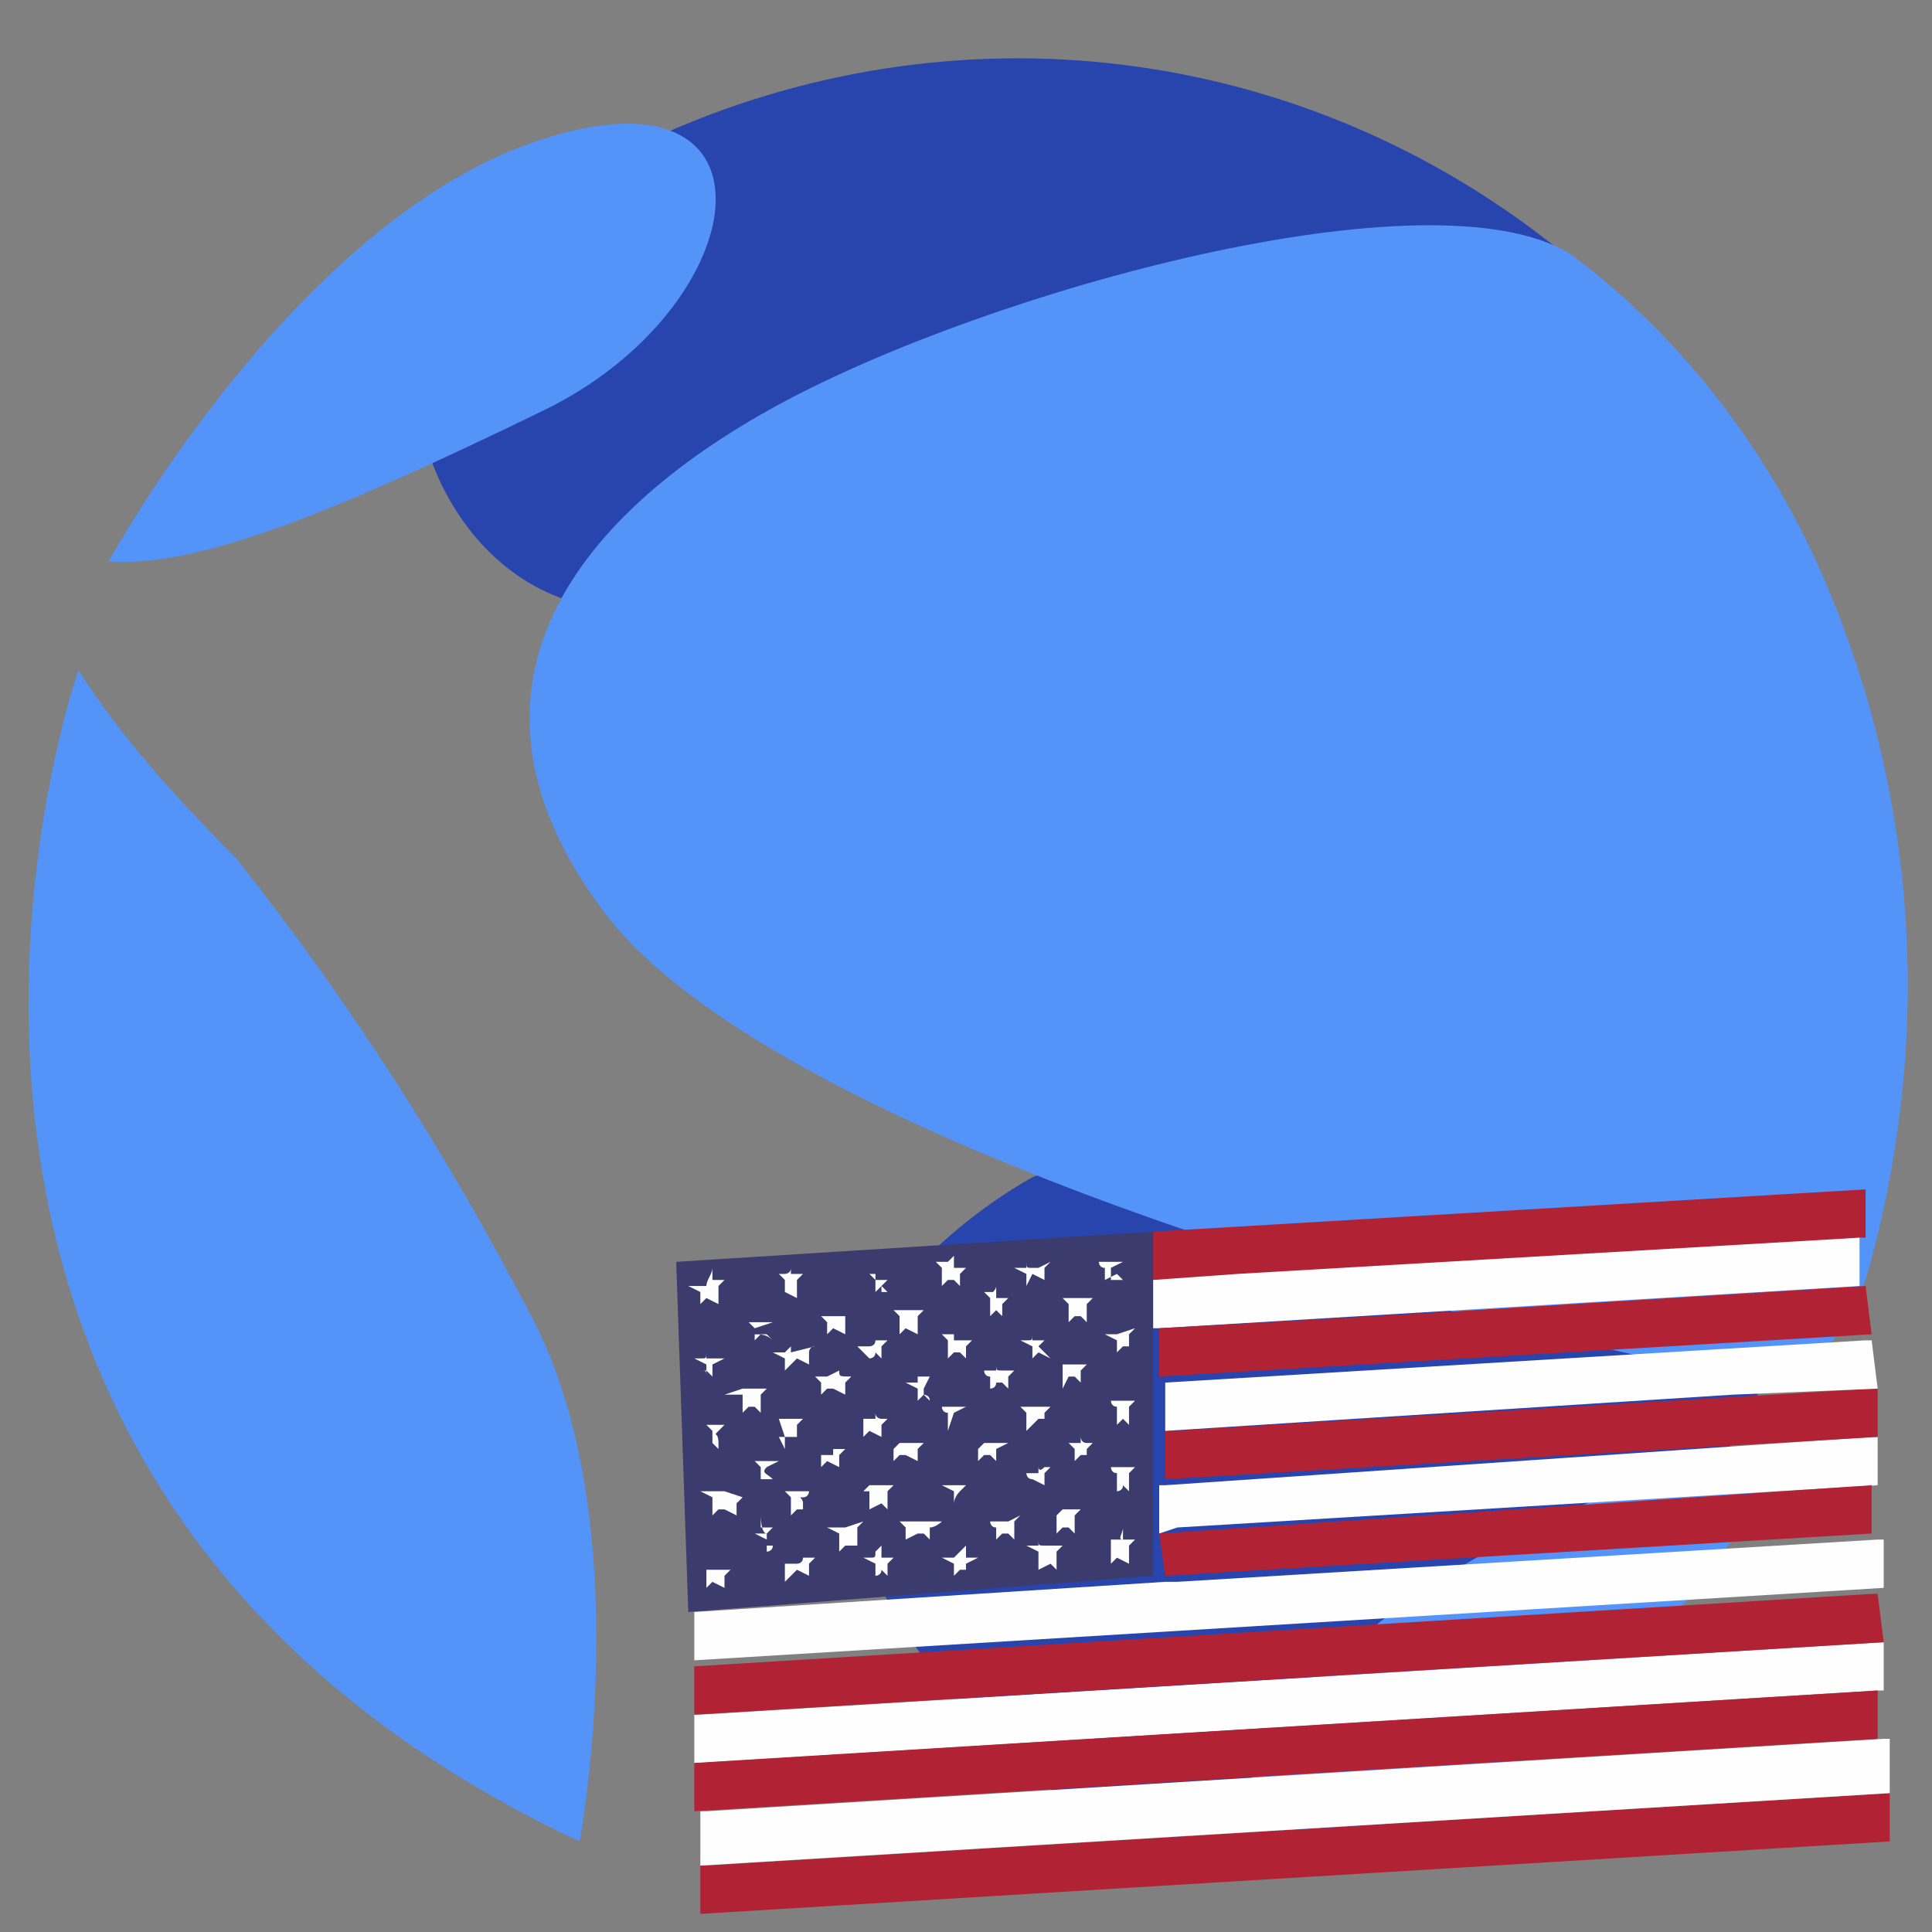 <?xml version="1.0" encoding="utf-8"?>
<!-- Generator: Adobe Illustrator 23.0.1, SVG Export Plug-In . SVG Version: 6.00 Build 0)  -->
<svg version="1.1" id="Layer_1" xmlns="http://www.w3.org/2000/svg" xmlns:xlink="http://www.w3.org/1999/xlink" x="0px" y="0px"
	 viewBox="0 0 32 32" style="enable-background:new 0 0 32 32;" xml:space="preserve">
<rect x="0" y="0" width="32" height="32" fill="#808080" stroke="none"/>
<style type="text/css">
	.st0{fill:#2844AD;}
	.st1{fill:#5493F7;}
	.st2{fill:#3C3B6E;}
	.st3{fill:#B12234;}
	.st4{fill:#FEFEFE;}
	.st5{fill:#FDFDFD;}
	.st6{fill:#FDFDFE;}
</style>
<path class="st0" d="M17.1,19.5c0,0-3.4,1.8-3.2,4.6c0.2,2.8,3.9,7.1,6.2,6.2c2.3-0.8,8.6-4.5,9.3-8.1s-5.7-5.4-5.7-5.4L17.1,19.5z
	 M25.9,4.2C21.6,0.7,15.8,0,10.8,2.3L7.1,7.5C7.5,8.7,8.4,9.7,9.6,10c2.1,0.7,11.3-2.8,11.3-2.8L25.9,4.2z"/>
<path class="st1" d="M1.8,9.3c0,0,3.1-5.7,7.2-7s3.5,2.8,0,4.5S3.3,9.4,1.8,9.3z M1.3,11.1c0,0-4.7,13.3,8.3,19.4c0,0,1-5.3-0.8-8.7
	c-1.4-2.7-3-5.2-4.9-7.6C2.9,13.2,2,12.2,1.3,11.1z M29.7,23.9c0,0-3.4,6.5-8.3,6.5c-0.5-0.2-0.8-0.7-0.6-1.2c0,0,0-0.1,0-0.1
	C21.1,28.2,24.2,24.9,29.7,23.9z M26,4.2c1.9,1.4,3.4,3.4,4.3,5.6c1.5,3.6,1.7,7.6,0.6,11.4c-0.8,2.2-2.1,1.6-4.9,1
	c-2.8-0.6-13.3-3.5-16-7.1s-0.6-6.5,2.9-8.4S23.7,2.8,26,4.2z"/>
<path class="st2" d="M11.4,26.7l-0.2-5.8l7.9-0.5v5.7c0,0.2,0,0,0,0L11.4,26.7C11.4,26.6,11.4,26.7,11.4,26.7z"/>
<path class="st3" d="M31.3,29.7v0.8c0,0.3,0,0,0,0l-19.7,1.2v-0.8h0.1L31.3,29.7C31.3,29.7,31.3,29.7,31.3,29.7z"/>
<path class="st4" d="M31.3,29.7L31.3,29.7l-19.7,1.2V30h0.1l19.5-1.2c0,0,0.1,0,0.1,0L31.3,29.7z M31.2,27.2V28h-0.1l-19.5,1.2
	c0,0-0.1,0-0.1,0v-0.8h0.1L31.2,27.2L31.2,27.2z"/>
<path class="st3" d="M31.2,27.2l-19.7,1.2v-0.8L31,26.4h0.1L31.2,27.2z"/>
<path class="st4" d="M31.2,26.3L31.2,26.3l-19.7,1.2v-0.8l7.8-0.5h0.2l11.6-0.7h0.1V26.3z"/>
<path class="st3" d="M11.5,29.2L31.1,28v0.8L11.5,30L11.5,29.2z M19.1,21.2v-0.8l11.8-0.7v0.8h-0.1l-11.5,0.8
	C19.2,21.2,19.2,21.2,19.1,21.2z"/>
<path class="st4" d="M19.1,21.2l1.4-0.1l10.3-0.6v0.8L19.2,22c0,0-0.1,0-0.1,0L19.1,21.2z M19.2,25.4v-0.8h0.1L31,23.8h0.1v0.8
	l-11.6,0.7C19.5,25.3,19.2,25.4,19.2,25.4z"/>
<path class="st3" d="M31.1,23.8l-11.8,0.7v-0.8h0.1L31,23h0.1L31.1,23.8z"/>
<path class="st4" d="M31.1,23l-2.4,0.1l-9.4,0.6v-0.8l11.6-0.7H31L31.1,23z"/>
<path class="st3" d="M19.2,25.4L31,24.6v0.8l-11.7,0.7L19.2,25.4z M31,22.1L31,22.1l-11.8,0.7V22l3.6-0.2l8.1-0.5L31,22.1z"/>
<path class="st5" d="M17.1,24.8v-0.3c-0.1,0-0.1-0.1-0.1-0.1h0.2v-0.2v0.1c0,0,0,0.1,0.1,0h0.1l-0.1,0.1c0,0.1,0,0.1,0,0.2l-0.2-0.1
	V24.8z M13,24.7h0.2c0-0.1,0-0.1,0-0.2v0.2c0,0.1,0,0,0,0h0.2c0,0,0,0.1-0.1,0.1c-0.1,0,0,0,0,0.1c0,0,0,0.1,0,0.1L13.2,25
	c0,0-0.1,0.1-0.1,0.1c0-0.1,0-0.1,0-0.2v-0.1l-0.1-0.1L13,24.7z M15.4,23.2l-0.1-0.1l-0.1,0.1c0-0.1,0-0.1,0-0.2L15,22.9h0.2
	c0-0.1,0-0.1,0-0.2v0.1h0.2L15.3,23c0,0,0,0.1,0,0.1C15.3,23.1,15.4,23.1,15.4,23.2z M13,21.5v-0.3l-0.1-0.1H13c0,0,0.1,0,0.1-0.1
	c0,0,0-0.1,0-0.1c0,0.1,0,0.1,0,0.2h0.2c0,0-0.1,0.1-0.1,0.1v0.1c0,0.1,0,0.1,0,0.2L13,21.4L13,21.5z M17.4,20.9L17.3,21
	c0,0,0,0.1,0,0.1c0,0,0,0,0,0v0.1l-0.2-0.1L17,21.3v-0.2L16.8,21h0.2c0-0.1,0-0.1,0-0.2v0.1c0,0.1,0,0.1,0.1,0.1h0.1L17.4,20.9z
	 M12.3,23h0.2v-0.2c0,0.1,0,0.1,0,0.2h0.2c0,0-0.1,0.1-0.1,0.1v0.3l-0.1-0.1h-0.1l-0.1,0.1c0-0.1,0-0.1,0-0.2v-0.1H12L12.3,23z
	 M16.8,22.7l-0.1,0.1c0,0.1,0,0.1,0,0.2l-0.1-0.1h-0.1c0,0.1-0.1,0.1-0.1,0.1v-0.2c0,0,0,0,0,0c-0.1,0-0.1-0.1-0.1-0.1h0.2
	c0-0.1,0-0.1,0-0.2v0.1c0,0.1,0,0.1,0.1,0.1h0.1L16.8,22.7z"/>
<path class="st6" d="M18.6,24.1c0,0.1,0,0.1,0,0.2h0.2l-0.1,0.1v0.1c0,0.1,0,0.1,0,0.2l-0.1-0.1c0,0.1-0.1,0.1-0.1,0.1v-0.3
	c-0.1,0-0.1-0.1-0.1-0.1h0.2L18.6,24.1z M14.4,24.6h0.2c0-0.1,0-0.1,0-0.2v0.2h0.2l-0.1,0.1v0.1c0,0.1,0,0.1,0,0.2l-0.1-0.1L14.4,25
	v-0.2c0,0,0-0.1,0-0.1h-0.1L14.4,24.6z"/>
<path class="st5" d="M11.8,21c0,0.1,0,0.1,0,0.2H12l-0.1,0.1v0.1c0,0.1,0,0.1,0,0.2l-0.2-0.1l-0.1,0.1v-0.2l-0.2-0.1h0.3
	C11.7,21.2,11.8,21.1,11.8,21z M14.7,21.4l-0.1-0.1l-0.1,0.1c0-0.1,0-0.1,0-0.2l-0.1-0.1h0.1V21c0,0.1,0,0.1,0,0.2h0.2l-0.1,0.1v0.1
	C14.5,21.4,14.6,21.4,14.7,21.4z M15.8,20.8c0,0.1,0,0.1,0,0.2H16l-0.1,0.1v0.2l-0.1-0.1h-0.1l-0.1,0.1c0-0.1,0-0.1,0-0.2V21
	l-0.1-0.1h0.2L15.8,20.8z M18.6,21.2l-0.1-0.1l-0.2,0.1c0-0.1,0-0.1,0-0.2c-0.1,0-0.1-0.1-0.1-0.1h0.2c0-0.1,0-0.1,0-0.2
	c0,0.1,0,0.1,0,0.2c0.1,0,0.1,0,0.2,0L18.4,21c0,0.1,0,0.1,0,0.2H18.6z M15.8,24.9v-0.2l-0.2-0.1h0.2v-0.2v0.2c0,0,0,0,0,0H16
	l-0.1,0.1C15.8,24.8,15.8,24.9,15.8,24.9L15.8,24.9l-0.2,0L15.8,24.9z M12.3,24.8l-0.1,0.1c0,0.1,0,0.1,0,0.2L12,25h-0.1l-0.1,0.1
	c0-0.1,0-0.1,0-0.2v-0.1l-0.2-0.1h0.2c0-0.1,0-0.1,0-0.2v0.2H12L12.3,24.8z M17.6,23c0-0.1,0-0.1,0-0.2v-0.2h0.2v-0.2v0.2
	c0.1,0,0.1,0,0.2,0l-0.1,0.1c0,0.1,0,0.1,0,0.2l-0.1-0.1h-0.1L17.6,23z M13.9,22.7c0,0.1,0,0.1,0.2,0.1L14,22.9c0,0.1,0,0.1,0,0.2
	L13.8,23h-0.1l-0.1,0.1c0-0.1,0-0.1,0-0.2l-0.1-0.1h0.2L13.9,22.7z"/>
<path class="st4" d="M14.6,25.6c0,0.1,0,0.1,0,0.2h0.2l-0.1,0.1V26c0,0,0,0.1,0,0.1L14.6,26c0,0.1-0.1,0.1-0.1,0.1v-0.2
	c0-0.1,0,0,0,0l-0.2-0.1h0.1c0.1,0,0.1,0,0.1-0.1C14.5,25.7,14.6,25.6,14.6,25.6z"/>
<path class="st6" d="M11.7,26h0.2v-0.2c0,0.1,0,0.1,0,0.2h0.2l-0.1,0.1c0,0.1,0,0.1,0,0.2l-0.2-0.1l-0.1,0.1v-0.2L11.7,26z
	 M15.8,26.1v-0.2c0,0,0,0,0,0l-0.2-0.1h0.2l0.2-0.2c0,0.1,0,0.1,0,0.2c0.1,0,0.1,0,0.2,0L16,25.9c0,0.1,0,0.1,0,0.2l0-0.1h-0.1
	L15.8,26.1L15.8,26.1z M18.6,25.3v0.2c0,0.1,0,0,0,0h0.2l-0.1,0.1v0.3l-0.2-0.1l-0.1,0.1v-0.2l0-0.2h0.2
	C18.5,25.5,18.6,25.4,18.6,25.3z"/>
<path class="st4" d="M13.5,22.3c-0.1,0-0.1,0.1-0.1,0.1c0,0.1,0,0.1,0,0.2l-0.2-0.1L13,22.7c0-0.1,0-0.1,0-0.2l-0.2-0.1
	c0.1,0,0.1,0,0.2,0c0,0,0,0,0.1-0.1c0,0,0-0.1,0-0.1c0,0.1,0,0.1,0,0.2L13.5,22.3z M17.4,22.5l-0.2-0.1l-0.1,0.1v-0.2l-0.2-0.1H17
	c0.1,0,0.1,0,0.1-0.1v-0.1v0.2h0.2l-0.1,0.1L17.4,22.5z M12.8,24.5L12.8,24.5L12.8,24.5l-0.2,0v-0.2c0-0.1,0,0,0,0l-0.1-0.1h0.2
	c0-0.1,0-0.1,0-0.2v0.2h0.2l-0.2,0.1C12.6,24.4,12.7,24.4,12.8,24.5z M18.8,22l-0.1,0.1c0,0.1,0,0.1,0,0.2h-0.1l-0.1,0.1v-0.2
	l-0.2-0.1h0.2c0-0.1,0-0.1,0-0.2c0,0.1,0,0.1,0,0.2L18.8,22z M16.3,23.9h0.2v-0.2c0,0.1,0,0.1,0,0.2h0.2L16.5,24c0,0.1,0,0.1,0,0.2
	l-0.1-0.1h-0.1l-0.1,0.1V24L16.3,23.9z M14.2,22.3h0.2c0,0,0.1,0,0.1-0.1v-0.2v0.2c0,0.1,0,0,0,0h0.2l-0.1,0.1c0,0.1,0,0.1,0,0.2
	l-0.1-0.1c0,0.1-0.1,0.1-0.1,0.1L14.2,22.3C14.2,22.3,14.2,22.4,14.2,22.3L14.2,22.3z"/>
<path class="st6" d="M13,25.9h0.2c0,0,0.1,0,0.1-0.1c0-0.1,0-0.1,0-0.2c0,0.1,0,0.1,0,0.2h0.2l-0.1,0.1c0,0.1,0,0.1,0,0.2L13.2,26
	L13,26.2L13,25.9L13,25.9z M17.5,26l-0.1-0.1L17.2,26v-0.3L17,25.6h0.2c0-0.1,0-0.1,0-0.2v0.1c0,0.1,0,0.1,0.1,0.1h0.3l-0.1,0.1v0.1
	C17.5,25.9,17.5,26,17.5,26z"/>
<path class="st4" d="M13.6,24.1h0.2v-0.2V24c0,0.1,0,0,0,0H14l-0.1,0.1c0,0.1,0,0.1,0,0.2l-0.2-0.1c0,0-0.1,0.1-0.1,0.1L13.6,24.1
	L13.6,24.1z M14.9,23.9h0.2v-0.2v0.2h0.2L15.2,24v0.2L15,24.1h-0.1l-0.1,0.1V24c0-0.1,0,0,0,0L14.9,23.9z M18.1,24.2l-0.1-0.1h-0.1
	l-0.1,0.1c0-0.1,0-0.1,0-0.2l-0.1-0.1h0.2v-0.2v0.1c0,0,0,0.1,0.1,0.1h0.1l-0.1,0.1v0.1L18.1,24.2z M16.1,22.2L16,22.3v0.2l-0.1-0.1
	h-0.1l-0.1,0.1c0-0.1,0-0.1,0-0.2v-0.1l-0.1-0.1h0.2V22v0.2L16.1,22.2z M11.7,22.8c0-0.1,0-0.1,0-0.2l-0.2-0.1h0.1
	c0.1,0,0.1,0,0.1-0.1c0,0,0-0.1,0-0.1v0.2H12l-0.2,0.1c0,0.1,0,0.1,0,0.2l-0.1-0.1h-0.1C11.7,22.7,11.7,22.7,11.7,22.8z M15.6,25.2
	c0,0-0.1,0.1-0.2,0.1c0,0.1,0,0.1,0,0.2l-0.1-0.1h-0.1L15,25.5v-0.2c0-0.1,0,0,0,0l-0.1-0.1h0.2V25c0,0.1,0,0.1,0,0.2c0,0,0,0,0.1,0
	L15.6,25.2z M12.9,23.5h0.2v-0.2c0,0.1,0,0.1,0,0.2h0.2l-0.1,0.1c0,0.1,0,0.1,0,0.2L13,23.8h-0.1l0.1,0.2v-0.2L12.9,23.5z
	 M17.4,23.6l-0.1-0.1h-0.1L17,23.7v-0.3l-0.1-0.1h0.2c0-0.1,0-0.1,0-0.2v0.2h0.3l-0.1,0.1v0.1L17.4,23.6z M14.1,21.7L14,21.8v0.3
	L13.8,22l-0.1,0.1v-0.2l-0.1-0.1h0.2v-0.2v0.2c0,0.1,0,0,0,0h0.2L14.1,21.7z M18.1,21.5L18,21.6v0.1c0,0.1,0,0.1,0,0.2l-0.1-0.1
	h-0.1l-0.1,0.1c0-0.1,0-0.1,0-0.2v-0.1l-0.1-0.1h0.2v-0.2c0,0.1,0,0.1,0,0.2h0.2L18.1,21.5z M11.8,23.9v-0.2c0-0.1,0,0,0,0l-0.1-0.1
	h0.2v-0.2v0.2c0,0,0,0,0,0H12l-0.1,0.1c-0.1,0.1,0,0,0,0.2V24L11.8,23.9L11.8,23.9z M15.7,23.7v-0.3c-0.1,0-0.1-0.1-0.1-0.1h0.2
	c0-0.1,0-0.1,0-0.2v0.2h0.2l-0.2,0.1L15.7,23.7l0.3-0.1L15.7,23.7z M17.6,25h0.1v-0.2V25c0,0.1,0,0,0,0h0.2c0,0-0.1,0.1-0.1,0.1
	c0,0,0,0,0,0.1c0,0.1,0,0.1,0,0.2l-0.1-0.1h-0.1l-0.1,0.1c0-0.1,0-0.1,0-0.2v-0.1L17.6,25L17.6,25z M16.9,25.1l-0.1,0.1v0.1
	c0,0.1,0,0.1,0,0.2l-0.1-0.1h-0.1l-0.1,0.1v-0.2c-0.1,0-0.1-0.1-0.1-0.1h0.2c0-0.1,0-0.1,0-0.2c0,0.1,0,0.1,0,0.2h0.1L16.9,25.1z
	 M14.3,25.2l-0.1,0.1v0.1c0,0.1,0,0.1,0,0.2l-0.1,0h-0.1l-0.1,0.1v-0.3l-0.2-0.1h0.2c0-0.1,0-0.1,0-0.2c0,0.1,0,0.1,0,0.2
	c0,0,0,0,0.1,0L14.3,25.2z M12.6,25.1c0,0.1,0,0.1,0,0.2h0.2l-0.1,0.1c0,0.1,0,0.1,0,0.2l0.1,0c0,0.1-0.1,0.1-0.1,0.1v-0.2
	c0-0.1,0,0,0,0l-0.2-0.1h0.2C12.6,25.4,12.6,25.1,12.6,25.1z M14.9,21.7h0.2c0-0.1,0-0.1,0-0.2c0,0.1,0,0.1,0,0.2h0.2l-0.1,0.1v0.1
	c0,0.1,0,0.1,0,0.2l-0.2-0.1l-0.1,0.1v-0.3l-0.1-0.1L14.9,21.7z M16.5,21.3c0,0.1,0,0.1,0,0.2h0.2l-0.1,0.1v0.2l-0.1-0.1l-0.1,0.1
	c0-0.1,0-0.1,0-0.2v-0.1l-0.1-0.1h0.2C16.3,21.5,16.5,21.4,16.5,21.3z M12.8,22.2l-0.1-0.1h-0.1l-0.1,0.1V22c0,0,0,0,0,0l-0.1-0.1
	h0.2c0-0.1,0-0.1,0-0.2v0.2h0.2L12.5,22v0.1C12.6,22.1,12.7,22.1,12.8,22.2z M14.3,23.5h0.2v-0.2v0.1c0,0.1,0.1,0.1,0.1,0.1
	c0,0,0,0,0,0c0,0,0,0,0.1,0l-0.1,0.1c0,0.1,0,0.1,0,0.2l-0.2-0.1l-0.1,0.1v-0.2L14.3,23.5z M18.8,23.2l-0.1,0.1v0.3l-0.1-0.1
	l-0.1,0.1c0-0.1,0-0.1,0-0.2c0,0,0-0.1,0-0.1c-0.1,0-0.1-0.1-0.1-0.1h0.2c0-0.1,0-0.1,0-0.2v0.2h0.2H18.8z"/>
</svg>
